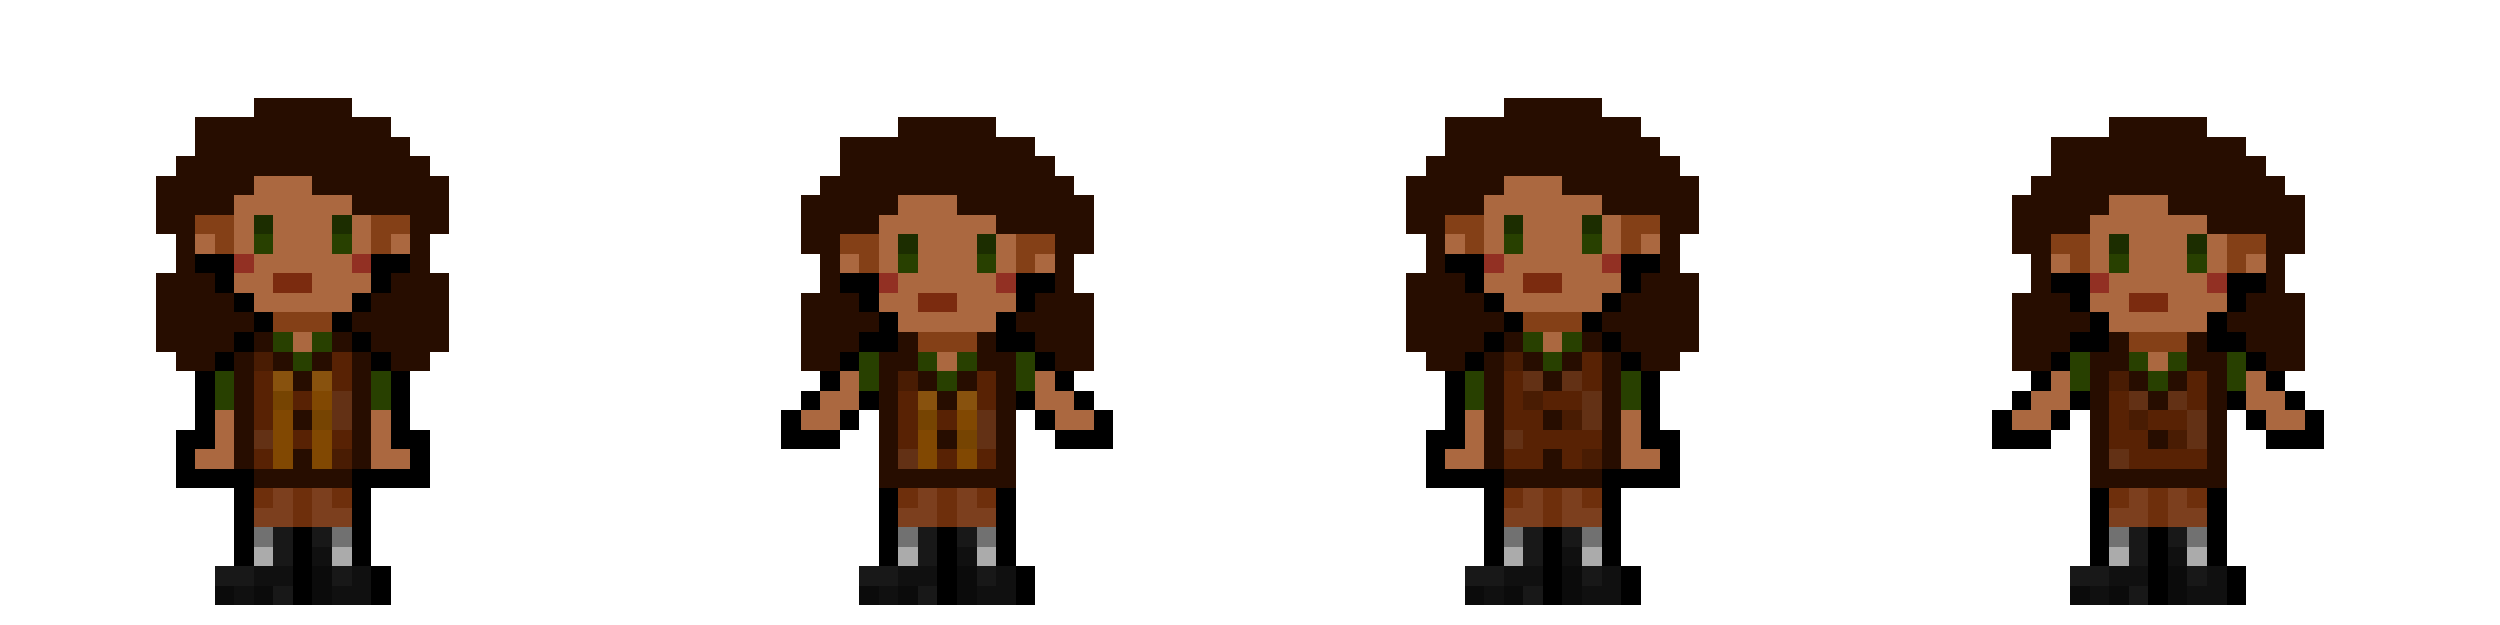 <svg xmlns="http://www.w3.org/2000/svg" viewBox="0 -0.5 128 32" shape-rendering="crispEdges">
<path stroke="#270d00" d="M13 5h5M77 5h5M10 6h10M46 6h5M74 6h10M108 6h5M10 7h11M43 7h10M74 7h11M105 7h10M9 8h13M43 8h11M73 8h13M105 8h11M8 9h5M16 9h7M42 9h13M72 9h5M80 9h7M104 9h13M8 10h4M18 10h5M41 10h5M49 10h7M72 10h4M82 10h5M103 10h5M111 10h7M8 11h2M21 11h2M41 11h4M51 11h5M72 11h2M85 11h2M103 11h4M113 11h5M9 12h1M21 12h1M41 12h2M54 12h2M73 12h1M85 12h1M103 12h2M116 12h2M9 13h1M21 13h1M42 13h1M54 13h1M73 13h1M85 13h1M104 13h1M116 13h1M8 14h3M20 14h3M42 14h1M54 14h1M72 14h3M84 14h3M104 14h1M116 14h1M8 15h4M19 15h4M41 15h3M53 15h3M72 15h4M83 15h4M103 15h3M115 15h3M8 16h5M18 16h5M41 16h4M52 16h4M72 16h5M82 16h5M103 16h4M114 16h4M8 17h4M13 17h1M17 17h1M19 17h4M41 17h3M46 17h1M50 17h1M53 17h3M72 17h4M77 17h1M81 17h1M83 17h4M103 17h3M108 17h1M112 17h1M115 17h3M9 18h2M12 18h1M14 18h1M16 18h1M18 18h1M20 18h2M41 18h2M45 18h2M50 18h2M54 18h2M73 18h2M76 18h1M78 18h1M80 18h1M82 18h1M84 18h2M103 18h2M107 18h2M112 18h2M116 18h2M12 19h1M15 19h1M18 19h1M45 19h1M47 19h1M49 19h1M51 19h1M76 19h1M79 19h1M82 19h1M107 19h1M109 19h1M111 19h1M113 19h1M12 20h1M18 20h1M45 20h1M48 20h1M51 20h1M76 20h1M82 20h1M107 20h1M110 20h1M113 20h1M12 21h1M15 21h1M18 21h1M45 21h1M51 21h1M76 21h1M79 21h1M82 21h1M107 21h1M113 21h1M12 22h1M18 22h1M45 22h1M48 22h1M51 22h1M76 22h1M82 22h1M107 22h1M110 22h1M113 22h1M12 23h1M15 23h1M18 23h1M45 23h1M51 23h1M76 23h1M79 23h1M82 23h1M107 23h1M113 23h1M13 24h5M45 24h7M77 24h5M107 24h7" />
<path stroke="#ab6840" d="M13 9h3M77 9h3M12 10h6M46 10h3M76 10h6M108 10h3M12 11h1M14 11h3M18 11h1M45 11h6M76 11h1M78 11h3M82 11h1M107 11h6M10 12h1M12 12h1M14 12h3M18 12h1M20 12h1M45 12h1M47 12h3M51 12h1M74 12h1M76 12h1M78 12h3M82 12h1M84 12h1M107 12h1M109 12h3M113 12h1M13 13h5M43 13h1M45 13h1M47 13h3M51 13h1M53 13h1M77 13h5M105 13h1M107 13h1M109 13h3M113 13h1M115 13h1M12 14h2M16 14h3M46 14h5M76 14h2M80 14h3M108 14h5M13 15h5M45 15h2M49 15h3M77 15h5M107 15h2M111 15h3M46 16h5M108 16h5M15 17h1M79 17h1M48 18h1M110 18h1M43 19h1M53 19h1M105 19h1M115 19h1M42 20h2M53 20h2M104 20h2M115 20h2M11 21h1M19 21h1M41 21h2M54 21h2M75 21h1M83 21h1M103 21h2M116 21h2M11 22h1M19 22h1M75 22h1M83 22h1M10 23h2M19 23h2M74 23h2M83 23h2" />
<path stroke="#844017" d="M10 11h2M19 11h2M74 11h2M83 11h2M11 12h1M19 12h1M43 12h2M52 12h2M75 12h1M83 12h1M105 12h2M114 12h2M44 13h1M52 13h1M106 13h1M114 13h1M14 16h3M78 16h3M47 17h3M109 17h3" />
<path stroke="#1c2d00" d="M13 11h1M17 11h1M77 11h1M81 11h1M46 12h1M50 12h1M108 12h1M112 12h1" />
<path stroke="#284000" d="M13 12h1M17 12h1M77 12h1M81 12h1M46 13h1M50 13h1M108 13h1M112 13h1M14 17h1M16 17h1M78 17h1M80 17h1M15 18h1M44 18h1M47 18h1M49 18h1M52 18h1M79 18h1M106 18h1M109 18h1M111 18h1M114 18h1M11 19h1M19 19h1M44 19h1M48 19h1M52 19h1M75 19h1M83 19h1M106 19h1M110 19h1M114 19h1M11 20h1M19 20h1M75 20h1M83 20h1" />
<path stroke="#000000" d="M10 13h2M19 13h2M74 13h2M83 13h2M11 14h1M19 14h1M43 14h2M52 14h2M75 14h1M83 14h1M105 14h2M114 14h2M12 15h1M18 15h1M44 15h1M52 15h1M76 15h1M82 15h1M106 15h1M114 15h1M13 16h1M17 16h1M45 16h1M51 16h1M77 16h1M81 16h1M107 16h1M113 16h1M12 17h1M18 17h1M44 17h2M51 17h2M76 17h1M82 17h1M106 17h2M113 17h2M11 18h1M19 18h1M43 18h1M53 18h1M75 18h1M83 18h1M105 18h1M115 18h1M10 19h1M20 19h1M42 19h1M54 19h1M74 19h1M84 19h1M104 19h1M116 19h1M10 20h1M20 20h1M41 20h1M44 20h1M52 20h1M55 20h1M74 20h1M84 20h1M103 20h1M106 20h1M114 20h1M117 20h1M10 21h1M20 21h1M40 21h1M43 21h1M53 21h1M56 21h1M74 21h1M84 21h1M102 21h1M105 21h1M115 21h1M118 21h1M9 22h2M20 22h2M40 22h3M54 22h3M73 22h2M84 22h2M102 22h3M116 22h3M9 23h1M21 23h1M73 23h1M85 23h1M9 24h4M18 24h4M73 24h4M82 24h4M12 25h1M18 25h1M45 25h1M51 25h1M76 25h1M82 25h1M107 25h1M113 25h1M12 26h1M18 26h1M45 26h1M51 26h1M76 26h1M82 26h1M107 26h1M113 26h1M12 27h1M15 27h1M18 27h1M45 27h1M48 27h1M51 27h1M76 27h1M79 27h1M82 27h1M107 27h1M110 27h1M113 27h1M12 28h1M15 28h1M18 28h1M45 28h1M48 28h1M51 28h1M76 28h1M79 28h1M82 28h1M107 28h1M110 28h1M113 28h1M15 29h1M19 29h1M48 29h1M52 29h1M79 29h1M83 29h1M110 29h1M114 29h1M15 30h1M19 30h1M48 30h1M52 30h1M79 30h1M83 30h1M110 30h1M114 30h1" />
<path stroke="#923023" d="M12 13h1M18 13h1M76 13h1M82 13h1M45 14h1M51 14h1M107 14h1M113 14h1" />
<path stroke="#7b2b0f" d="M14 14h2M78 14h2M47 15h2M109 15h2" />
<path stroke="#491c03" d="M13 18h1M77 18h1M46 19h1M108 19h1M78 20h1M80 21h1M109 21h1M111 22h1M17 23h1M81 23h1" />
<path stroke="#582204" d="M17 18h1M81 18h1M13 19h1M17 19h1M50 19h1M77 19h1M81 19h1M112 19h1M13 20h1M15 20h1M46 20h1M50 20h1M77 20h1M79 20h2M108 20h1M112 20h1M13 21h1M46 21h1M48 21h1M77 21h2M108 21h1M110 21h2M15 22h1M17 22h1M46 22h1M78 22h4M108 22h2M13 23h1M48 23h1M50 23h1M77 23h2M80 23h1M109 23h4" />
<path stroke="#88520e" d="M14 19h1M16 19h1M47 20h1M49 20h1" />
<path stroke="#633115" d="M78 19h1M80 19h1M17 20h1M81 20h1M109 20h1M111 20h1M17 21h1M50 21h1M81 21h1M112 21h1M13 22h1M50 22h1M77 22h1M112 22h1M46 23h1M108 23h1" />
<path stroke="#764402" d="M14 20h1M16 21h1M47 21h1M49 22h1" />
<path stroke="#814802" d="M16 20h1M14 21h1M49 21h1M14 22h1M16 22h1M47 22h1M14 23h1M16 23h1M47 23h1M49 23h1" />
<path stroke="#6e2f0c" d="M13 25h1M15 25h1M17 25h1M46 25h1M48 25h1M50 25h1M77 25h1M79 25h1M81 25h1M108 25h1M110 25h1M112 25h1M15 26h1M48 26h1M79 26h1M110 26h1" />
<path stroke="#7c3f1e" d="M14 25h1M16 25h1M47 25h1M49 25h1M78 25h1M80 25h1M109 25h1M111 25h1M13 26h2M16 26h2M46 26h2M49 26h2M77 26h2M80 26h2M108 26h2M111 26h2" />
<path stroke="#717171" d="M13 27h1M17 27h1M46 27h1M50 27h1M77 27h1M81 27h1M108 27h1M112 27h1" />
<path stroke="#181818" d="M14 27h1M16 27h1M47 27h1M49 27h1M78 27h1M80 27h1M109 27h1M111 27h1M14 28h1M47 28h1M78 28h1M109 28h1M11 29h2M17 29h1M44 29h2M50 29h1M75 29h2M81 29h1M106 29h2M112 29h1M14 30h1M47 30h1M78 30h1M109 30h1" />
<path stroke="#ababab" d="M13 28h1M17 28h1M46 28h1M50 28h1M77 28h1M81 28h1M108 28h1M112 28h1" />
<path stroke="#101010" d="M16 28h1M49 28h1M80 28h1M111 28h1M13 29h2M18 29h1M46 29h2M51 29h1M77 29h2M82 29h1M108 29h2M113 29h1M12 30h1M17 30h2M45 30h1M50 30h2M76 30h1M81 30h2M107 30h1M112 30h2" />
<path stroke="#0b0b0b" d="M16 29h1M49 29h1M80 29h1M111 29h1M11 30h1M13 30h1M16 30h1M44 30h1M46 30h1M49 30h1M75 30h1M77 30h1M80 30h1M106 30h1M108 30h1M111 30h1" />
</svg>